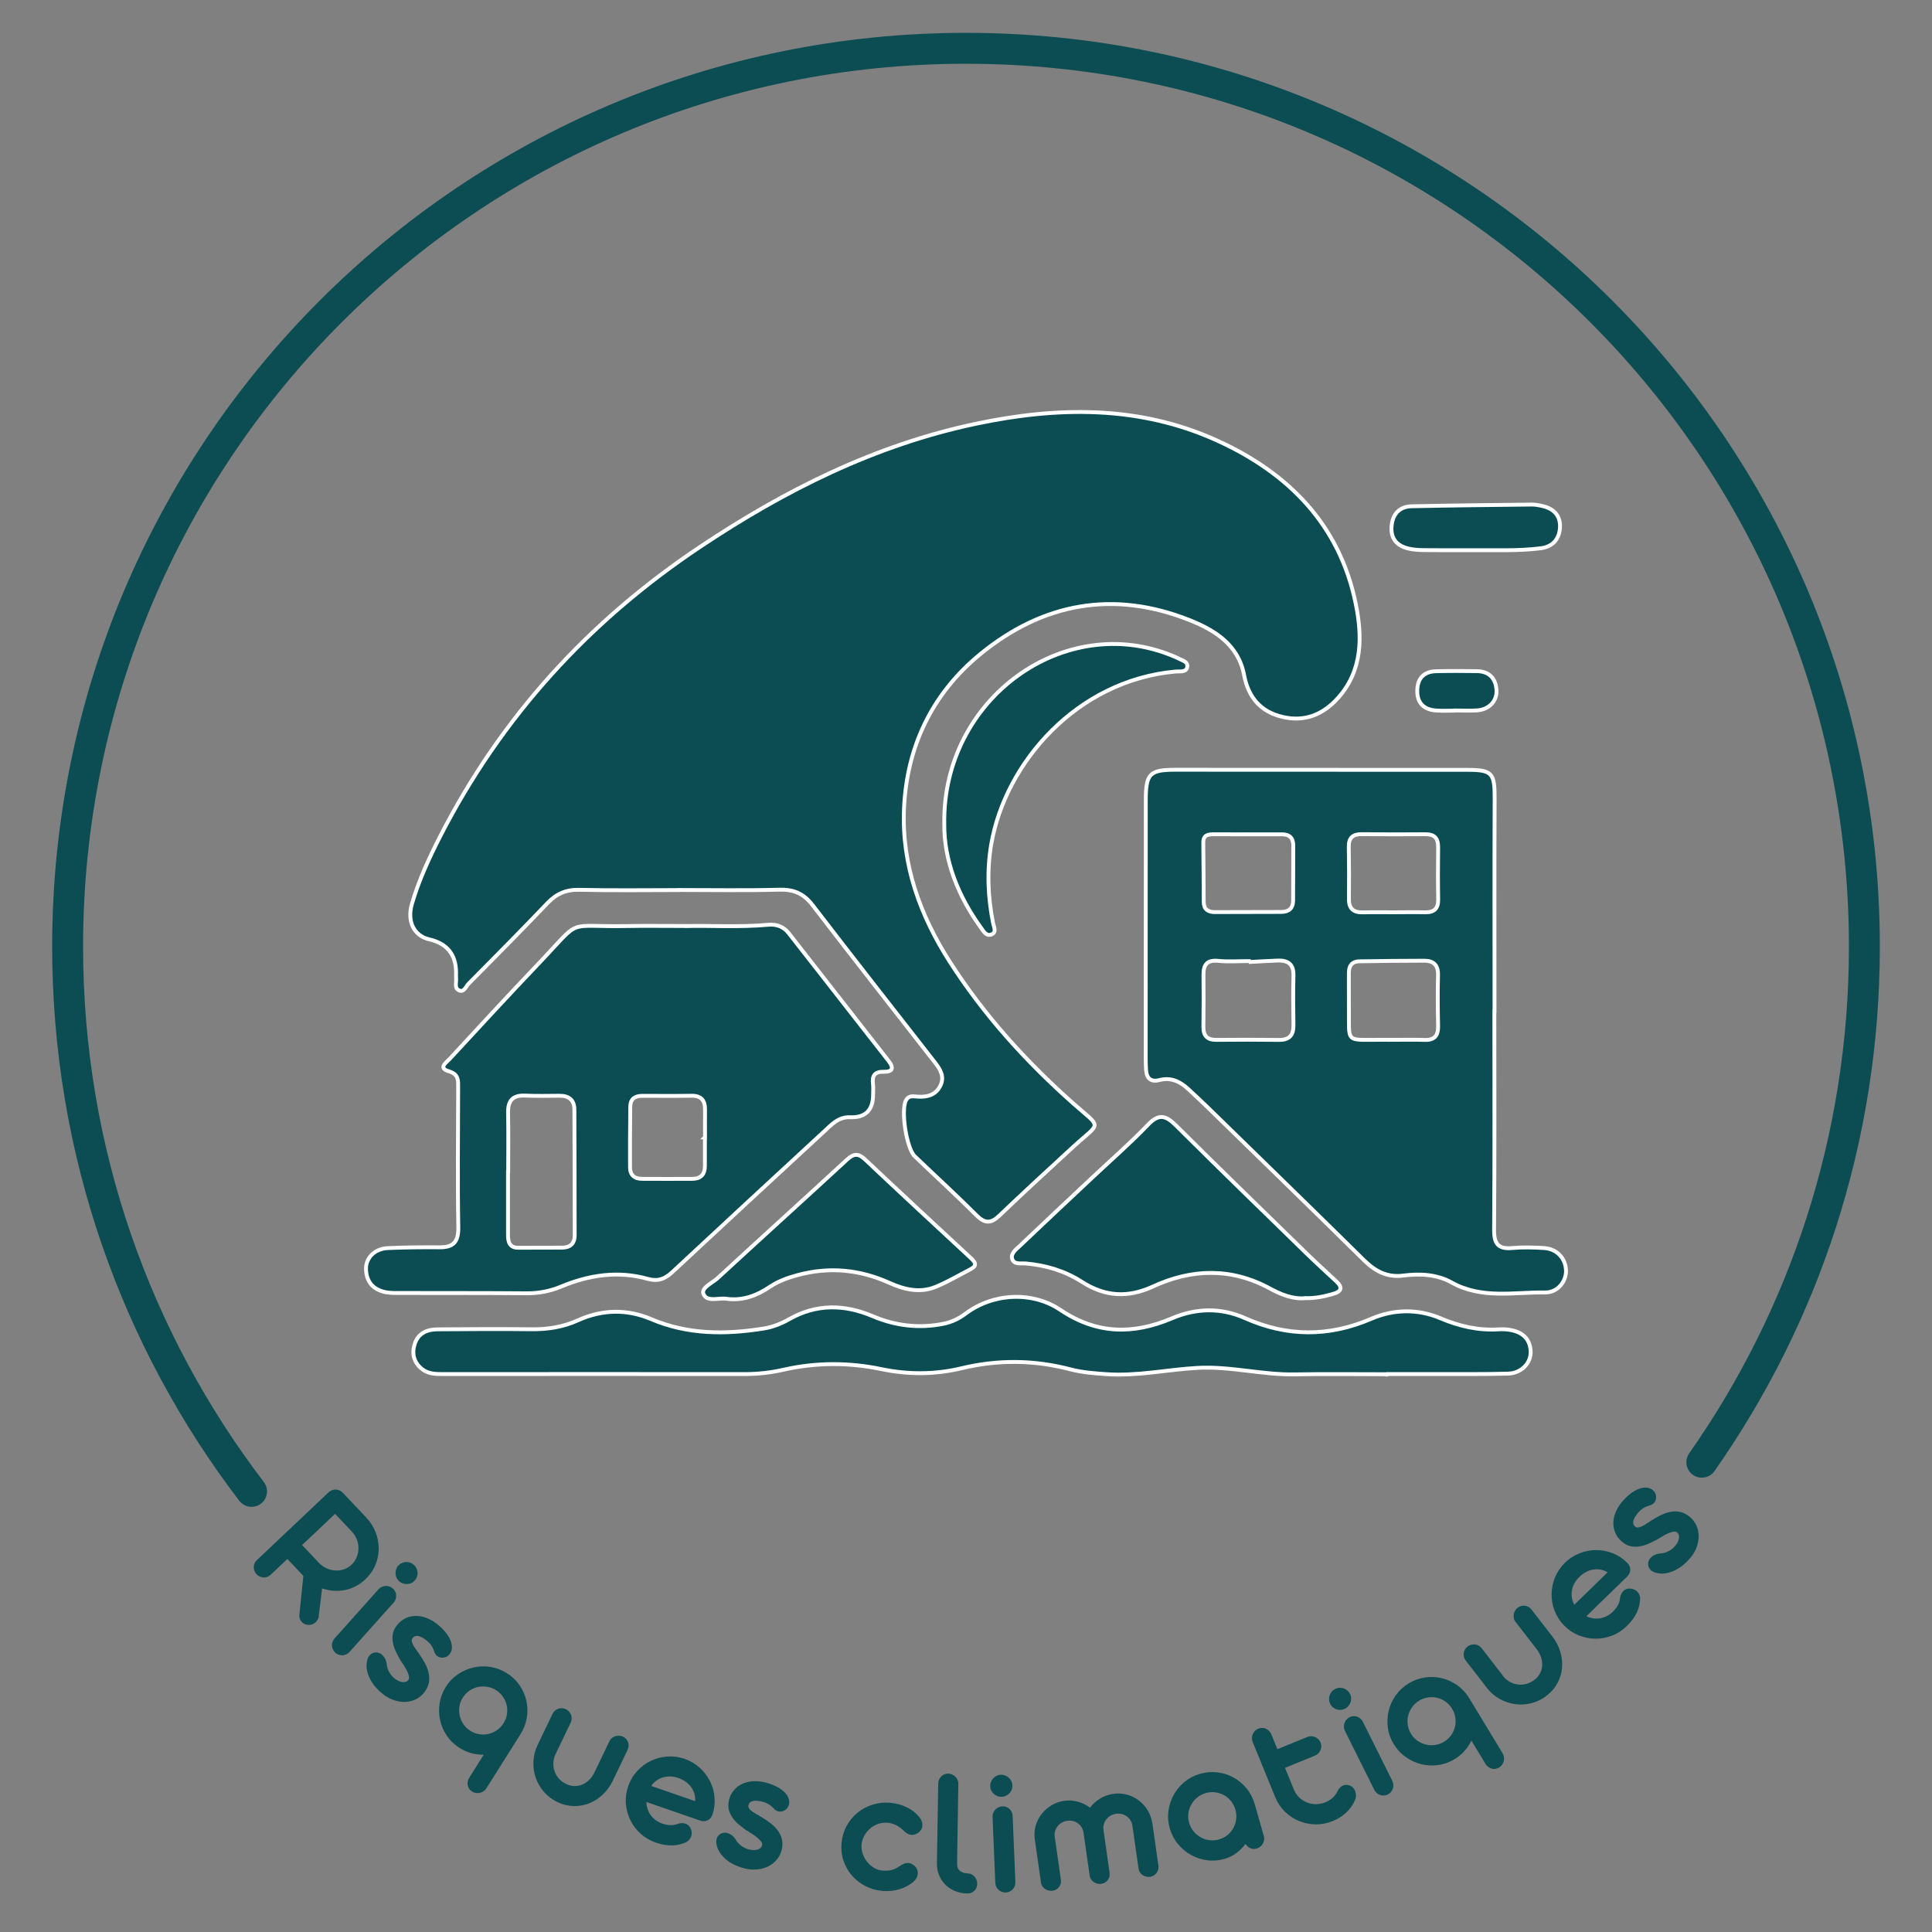 <?xml version="1.0" encoding="UTF-8"?>
<svg id="Badges" xmlns="http://www.w3.org/2000/svg" viewBox="0 0 500 500">
  <rect x="0" y="0" width="500" height="500" fill="#808080" stroke="none"/>
  <defs>
    <style>
      .cls-1 {
        stroke: #fff;
      }

      .cls-1, .cls-2 {
        stroke-miterlimit: 10;
      }

      .cls-1, .cls-3 {
        fill: #0c4d53;
      }

      .cls-2 {
        fill: none;
        stroke: #0c4d53;
        stroke-linecap: round;
        stroke-width: 8px;
      }

      .cls-3 {
        stroke-width: 0px;
      }
    </style>
  </defs>
  <path class="cls-2" d="M65.1,385.97c-29.86-39.11-47.6-87.97-47.6-140.97C17.5,116.59,121.59,12.5,250,12.5s232.5,104.09,232.5,232.5c0,49.65-15.56,95.66-42.07,133.42"/>
  <g>
    <path class="cls-3" d="M85.02,386.22c.27-.25.56-.44.89-.56s.65-.18.98-.17c.33,0,.65.08.97.22.32.14.6.34.84.59l6.05,6.4c1.09,1.15,1.9,2.43,2.45,3.83.54,1.4.81,2.83.81,4.28,0,1.45-.3,2.86-.88,4.24-.58,1.38-1.45,2.61-2.6,3.7-.78.74-1.62,1.34-2.54,1.8-.91.47-1.85.79-2.81.97-.96.18-1.93.24-2.92.16-.98-.07-1.95-.27-2.9-.61l-.84,6.9c0,.37-.07.72-.22,1.04-.15.32-.35.59-.6.82-.25.22-.53.4-.85.53-.32.13-.66.18-1.01.16-.36-.01-.69-.08-.98-.21-.29-.13-.54-.31-.75-.53-.45-.48-.67-1.07-.65-1.77l1.05-10.17-4.14-4.38-4.32,4.09c-.26.24-.55.42-.87.54s-.65.17-.98.15c-.33-.02-.65-.1-.96-.23-.31-.13-.6-.33-.85-.6-.24-.26-.42-.55-.54-.87-.12-.33-.18-.65-.18-.97,0-.32.07-.64.21-.96.14-.32.34-.6.59-.84l18.55-17.54ZM86.72,391.78l-8.54,8.08,4.29,4.53c.59.63,1.26,1.11,2,1.46.74.34,1.5.54,2.26.59s1.51-.05,2.25-.29c.74-.25,1.4-.64,1.98-1.19.59-.56,1.04-1.21,1.34-1.95.3-.74.46-1.5.47-2.28.01-.78-.13-1.55-.43-2.32-.3-.77-.74-1.46-1.32-2.07l-4.3-4.55Z"/>
    <path class="cls-3" d="M90.45,427.52c-.23.26-.51.47-.82.62-.31.15-.64.23-.96.25-.33.02-.65-.03-.98-.13s-.62-.28-.9-.53c-.26-.23-.47-.51-.62-.82-.15-.31-.23-.64-.26-.97s.02-.66.13-.99c.11-.33.29-.62.52-.89l11.42-12.78c.23-.26.51-.46.82-.6.32-.14.64-.21.98-.23.34-.02.67.03,1,.14.33.11.63.29.91.54.27.25.48.52.62.82.14.3.21.62.22.96.01.33-.04.66-.15.98-.11.32-.29.61-.52.87l-11.42,12.78ZM103.06,405.21c.27-.3.57-.53.92-.69.35-.16.7-.25,1.06-.27s.72.03,1.09.15c.36.12.69.31.98.57.29.26.51.56.67.91.16.35.25.71.28,1.07.03.37-.02.73-.14,1.1-.12.36-.32.69-.58.99-.26.29-.56.51-.9.66-.34.16-.7.24-1.07.25s-.73-.04-1.1-.16c-.36-.12-.69-.31-.97-.57-.29-.26-.51-.56-.67-.91s-.25-.7-.27-1.06c-.02-.36.03-.72.14-1.08.12-.36.3-.68.56-.97Z"/>
    <path class="cls-3" d="M103.61,429.64c-.37-.65-.73-1.34-1.09-2.07-.36-.73-.63-1.48-.8-2.25-.17-.77-.19-1.55-.08-2.34s.48-1.57,1.08-2.34c.62-.79,1.34-1.39,2.16-1.8s1.69-.62,2.61-.64c.92-.02,1.86.14,2.82.5.96.35,1.9.89,2.82,1.61.53.41,1.05.88,1.55,1.41.5.53.94,1.08,1.31,1.66.37.58.64,1.18.81,1.79.17.61.2,1.21.09,1.79-.13.55-.37,1-.74,1.36-.37.35-.76.57-1.19.64-.33.06-.66.06-.98,0-.32-.07-.62-.21-.88-.41-.2-.16-.38-.38-.54-.67-.14-.37-.27-.71-.39-1-.12-.3-.27-.58-.43-.85-.17-.27-.36-.53-.58-.77-.22-.25-.5-.5-.83-.75-.82-.64-1.53-1.01-2.12-1.12s-1.07.06-1.42.52c-.19.24-.26.5-.23.78.03.28.14.59.31.93s.41.71.7,1.13c.3.41.62.87.96,1.36.57.81,1.07,1.63,1.51,2.46.44.83.74,1.66.91,2.5.17.83.18,1.66.02,2.48-.16.82-.55,1.64-1.19,2.46-.59.76-1.3,1.34-2.14,1.75-.84.41-1.73.64-2.69.69-.95.05-1.93-.09-2.93-.42-1-.33-1.97-.85-2.91-1.58-.58-.45-1.15-.99-1.72-1.6-.57-.61-1.05-1.29-1.46-2.03-.41-.74-.71-1.51-.91-2.33s-.22-1.65-.06-2.5c.1-.59.29-1.07.57-1.43.28-.36.61-.61.98-.76.37-.15.75-.19,1.16-.12.4.07.77.24,1.11.5.3.24.57.55.79.94.22.39.39.86.49,1.4,0,.31.05.63.15.98.09.35.23.7.4,1.04.17.35.39.69.66,1.01.26.33.57.63.92.9.32.25.64.44.97.59.33.15.65.24.97.28.31.04.6.02.87-.06.26-.08.48-.23.66-.46.21-.26.26-.62.15-1.05-.11-.44-.28-.91-.53-1.4-.25-.5-.54-.99-.86-1.48-.32-.48-.59-.9-.82-1.23Z"/>
    <path class="cls-3" d="M115.36,436.58c.84-1.34,1.89-2.43,3.15-3.28,1.25-.85,2.6-1.43,4.03-1.76s2.9-.37,4.39-.14c1.49.23,2.9.76,4.23,1.6,1.34.84,2.44,1.89,3.3,3.14s1.45,2.59,1.76,4.02c.32,1.43.36,2.89.12,4.38s-.78,2.9-1.62,4.24l-8.83,14.01c-.21.33-.46.59-.75.79-.3.2-.61.34-.94.41-.33.07-.67.09-1.02.04-.35-.05-.68-.17-.99-.37-.65-.41-1.03-.96-1.15-1.65s.03-1.36.44-2l3.71-5.89c-1.09.01-2.16-.12-3.21-.4-1.05-.28-2.06-.73-3.04-1.35-1.33-.84-2.42-1.88-3.27-3.12-.85-1.25-1.44-2.59-1.76-4.02s-.37-2.9-.14-4.4c.23-1.5.76-2.92,1.6-4.24ZM119.76,439.36c-.45.72-.74,1.48-.86,2.29-.12.81-.1,1.61.08,2.39.18.78.5,1.51.96,2.19.46.68,1.06,1.25,1.79,1.71.73.46,1.5.75,2.32.88.82.13,1.61.1,2.39-.08.78-.18,1.5-.5,2.17-.97.67-.46,1.23-1.06,1.69-1.77.46-.73.76-1.5.89-2.32.13-.81.11-1.61-.06-2.38-.18-.77-.5-1.5-.96-2.18s-1.07-1.25-1.8-1.71c-.72-.45-1.49-.74-2.3-.87-.82-.13-1.62-.11-2.4.06s-1.51.49-2.19.96-1.25,1.07-1.71,1.8Z"/>
    <path class="cls-3" d="M143.8,453.9c-.35.74-.55,1.49-.59,2.26-.04.77.06,1.5.3,2.21.24.7.62,1.34,1.13,1.92.51.58,1.13,1.05,1.87,1.4.75.36,1.49.54,2.21.54.73,0,1.41-.14,2.05-.42.64-.29,1.23-.7,1.77-1.24s.98-1.18,1.33-1.92l3.84-8.01c.16-.33.37-.61.64-.83s.56-.38.88-.48c.32-.1.66-.14,1.01-.13.35.02.68.1,1,.25.33.16.6.37.82.62.21.25.38.54.49.85.11.31.15.63.13.97s-.11.67-.27,1l-3.81,7.94c-.66,1.38-1.53,2.58-2.58,3.58-1.06,1-2.22,1.76-3.5,2.27-1.28.51-2.63.76-4.05.73-1.42-.03-2.83-.37-4.21-1.04-1.38-.66-2.55-1.55-3.5-2.65-.95-1.1-1.66-2.33-2.12-3.66-.46-1.34-.66-2.74-.59-4.2.06-1.46.42-2.88,1.08-4.25l3.86-8.05c.16-.33.37-.61.62-.83s.54-.39.85-.5.64-.16.99-.14.68.1,1,.25.59.36.82.62c.23.26.4.55.52.86.12.31.17.64.16.98-.01.34-.1.68-.26,1.01l-3.87,8.07Z"/>
    <path class="cls-3" d="M167.29,466.35c0,.63.1,1.23.3,1.82s.47,1.12.83,1.61c.36.49.78.92,1.28,1.28.5.37,1.06.66,1.68.87,1.56.54,2.92.56,4.1.05.38-.11.72-.16,1.05-.16.32,0,.61.05.87.14.42.15.76.39,1.02.72s.43.71.52,1.13c.07.29.09.59.06.9-.03.3-.11.59-.25.87-.14.27-.33.53-.57.76-.24.23-.54.41-.91.54-.44.19-.92.35-1.44.48-.52.13-1.09.21-1.72.23-.63.02-1.3-.02-2.04-.13-.73-.11-1.53-.31-2.39-.61-1.5-.52-2.8-1.29-3.92-2.31-1.12-1.02-2-2.2-2.64-3.52-.64-1.32-1.02-2.74-1.14-4.25-.12-1.51.08-3.01.6-4.51.52-1.5,1.29-2.8,2.32-3.92,1.03-1.12,2.21-1.99,3.53-2.63,1.32-.63,2.74-1.01,4.25-1.12s3.02.09,4.51.61c1.48.51,2.78,1.28,3.89,2.29,1.11,1.01,2,2.17,2.66,3.47.66,1.3,1.05,2.71,1.18,4.21.13,1.5-.05,3-.55,4.48-.24.7-.66,1.18-1.25,1.46-.6.28-1.26.29-1.98.04l-13.83-4.79ZM179.9,466.15c.05-.68-.02-1.33-.2-1.95-.18-.62-.46-1.19-.84-1.71s-.85-.98-1.4-1.38c-.56-.4-1.18-.71-1.88-.96-.7-.24-1.38-.37-2.06-.4-.68-.02-1.32.06-1.94.24-.62.18-1.18.46-1.7.83-.52.37-.96.83-1.34,1.38l11.36,3.94Z"/>
    <path class="cls-3" d="M193.21,473.74c-.6-.44-1.22-.92-1.86-1.43-.63-.51-1.19-1.08-1.66-1.72-.47-.63-.82-1.33-1.04-2.1-.22-.77-.22-1.63,0-2.58.23-.98.64-1.83,1.22-2.53.58-.71,1.28-1.26,2.11-1.67.83-.4,1.75-.64,2.78-.72,1.02-.08,2.1.02,3.24.29.65.16,1.32.37,2,.64.68.27,1.3.59,1.88.97s1.07.81,1.48,1.29.69,1.01.83,1.59c.11.55.08,1.07-.11,1.54-.19.47-.46.83-.81,1.08-.28.2-.58.33-.9.4-.32.07-.65.07-.97-.01-.25-.06-.51-.19-.77-.38-.28-.28-.54-.53-.77-.75s-.48-.42-.75-.6-.55-.33-.85-.46c-.31-.13-.66-.24-1.07-.34-1.01-.24-1.81-.29-2.4-.14-.59.15-.95.5-1.08,1.06-.07.3-.03.56.12.8.15.24.37.48.67.71.3.24.67.48,1.11.73.44.25.92.53,1.44.84.85.5,1.65,1.04,2.39,1.61s1.37,1.2,1.87,1.89c.5.69.85,1.44,1.05,2.25.2.81.18,1.73-.06,2.74-.22.93-.63,1.76-1.22,2.48-.59.72-1.31,1.3-2.16,1.74-.84.44-1.79.72-2.84.84-1.05.12-2.15.04-3.3-.23-.72-.17-1.46-.42-2.23-.74-.77-.32-1.49-.73-2.17-1.23s-1.28-1.08-1.79-1.74c-.52-.66-.88-1.41-1.09-2.25-.16-.58-.18-1.09-.08-1.54.11-.44.3-.81.57-1.1s.61-.48,1-.59c.39-.1.8-.1,1.22,0,.37.09.74.26,1.11.52.37.26.71.62,1.03,1.07.13.28.31.56.54.83.23.28.5.54.8.78.3.25.64.46,1.02.65.38.19.78.33,1.22.44.39.09.76.14,1.13.13.36,0,.69-.05,1-.14s.56-.23.76-.41c.21-.18.34-.41.41-.69.08-.33-.02-.67-.3-1.02-.28-.35-.63-.71-1.07-1.06s-.9-.68-1.39-.99c-.49-.31-.91-.57-1.26-.78Z"/>
    <path class="cls-3" d="M222.97,477.35c-.07.75.02,1.5.26,2.27.24.76.6,1.46,1.08,2.09s1.06,1.16,1.74,1.6c.68.43,1.44.7,2.26.79.86.08,1.63.04,2.31-.11.68-.15,1.38-.48,2.1-.97.34-.24.72-.46,1.13-.65.41-.19.85-.27,1.31-.23.27.03.55.11.84.26.29.15.58.37.88.67.25.26.42.57.53.91.1.34.14.69.1,1.04-.04.36-.15.71-.34,1.04-.18.34-.44.65-.77.94-1.08.91-2.33,1.57-3.74,1.97-1.41.4-2.87.53-4.36.39-1.59-.15-3.06-.58-4.41-1.29-1.35-.71-2.5-1.63-3.46-2.74-.96-1.12-1.67-2.39-2.15-3.83-.48-1.43-.64-2.95-.49-4.54.02-.01.03-.03.03-.05h-.02c.15-1.59.59-3.06,1.32-4.4.74-1.34,1.68-2.47,2.82-3.4,1.15-.93,2.45-1.62,3.91-2.08s2.98-.62,4.58-.47c1.5.14,2.9.52,4.22,1.15,1.32.63,2.42,1.49,3.31,2.59.27.33.47.68.6,1.06s.18.74.15,1.1-.12.7-.3,1.01c-.17.31-.42.58-.73.81-.34.24-.67.4-.96.49s-.58.11-.85.09c-.46-.04-.88-.2-1.25-.47-.37-.27-.71-.55-1.02-.85-.62-.57-1.25-1-1.88-1.28-.63-.28-1.31-.46-2.02-.53-.81-.08-1.61.02-2.39.28-.78.27-1.48.66-2.09,1.18-.61.52-1.12,1.14-1.52,1.86-.4.72-.64,1.48-.72,2.29l-.03.02Z"/>
    <path class="cls-3" d="M250.37,484.83c.37,0,.71.08,1.03.23.32.15.59.35.81.6.22.25.39.54.51.86s.18.66.18,1.01c-.01.74-.26,1.34-.75,1.81-.49.47-1.11.7-1.86.69-1.09-.02-2.11-.22-3.05-.6-.95-.38-1.77-.91-2.48-1.58-.71-.67-1.26-1.47-1.67-2.4-.4-.93-.61-1.96-.62-3.08l.34-20.78c0-.37.08-.71.22-1.03.14-.32.33-.59.55-.82.23-.23.49-.41.8-.54.31-.13.63-.19.99-.19.37,0,.71.08,1.03.22.32.14.6.33.84.57s.44.52.58.84c.14.32.21.67.2,1.04l-.33,20.61c-.01.83.23,1.46.74,1.88.5.42,1.16.64,1.96.66Z"/>
    <path class="cls-3" d="M256.28,462.31c-.02-.4.04-.78.18-1.14.14-.36.33-.67.57-.94.25-.27.54-.48.89-.65.34-.17.71-.26,1.09-.27.38-.02.75.05,1.11.18.36.14.67.33.95.57.27.25.49.54.66.89.17.35.26.72.27,1.12.02.38-.04.75-.18,1.1-.14.35-.33.66-.59.92-.25.27-.55.48-.9.65-.35.17-.71.26-1.09.27-.38.02-.75-.04-1.11-.18-.36-.14-.67-.33-.94-.57-.27-.25-.48-.54-.65-.87-.17-.34-.26-.7-.27-1.08ZM262.78,487.09c.01.35-.04.69-.16,1.01-.12.33-.3.61-.52.85-.22.24-.49.44-.79.58-.31.15-.64.23-1.01.25-.35.01-.69-.04-1.01-.16-.33-.12-.61-.29-.86-.52-.25-.22-.45-.49-.6-.8-.15-.31-.23-.65-.25-1l-.71-17.12c-.01-.35.04-.69.17-1s.31-.6.54-.85c.23-.25.5-.45.82-.6.31-.15.65-.23,1.02-.25.37-.02.71.04,1.02.16.31.12.58.3.83.53.24.23.43.5.57.8.14.31.22.64.23.99l.71,17.12Z"/>
    <path class="cls-3" d="M274.56,486.44c.1.71-.05,1.34-.47,1.9-.41.55-.98.88-1.69.98-.35.05-.69.03-1.03-.06-.34-.09-.64-.23-.92-.41s-.51-.42-.7-.71c-.19-.29-.3-.61-.35-.96l-1.6-11.19c-.17-1.19-.1-2.34.22-3.46.32-1.12.82-2.13,1.52-3.03.7-.9,1.55-1.66,2.55-2.27,1-.61,2.1-1,3.29-1.17,1.24-.18,2.43-.1,3.58.22,1.15.32,2.2.83,3.14,1.54.71-.94,1.58-1.73,2.61-2.36s2.17-1.04,3.4-1.21c1.2-.17,2.36-.11,3.47.18,1.11.29,2.11.77,3.02,1.44.9.66,1.67,1.48,2.29,2.44s1.04,2.03,1.26,3.19c0,.03.01.07.03.11.01.04.02.07.03.1l1.59,11.14c.05.35.03.69-.06,1.01-.09.33-.24.62-.43.87-.2.25-.44.47-.72.65-.28.18-.6.29-.95.34-.35.05-.7.03-1.04-.06s-.65-.23-.92-.41c-.27-.19-.5-.43-.68-.71-.19-.29-.3-.61-.35-.96l-1.6-11.21c-.09-.5-.27-.96-.53-1.35-.27-.4-.59-.73-.98-.99-.38-.26-.81-.45-1.27-.56-.46-.11-.94-.13-1.45-.06s-.98.24-1.41.49c-.43.26-.8.57-1.09.94s-.51.79-.64,1.26c-.14.46-.17.95-.1,1.46l1.58,11.1c.1.71-.05,1.34-.47,1.9-.42.55-.98.88-1.69.98-.35.05-.69.03-1.03-.06-.34-.09-.64-.23-.92-.41-.28-.19-.51-.42-.7-.71-.19-.29-.3-.61-.35-.96l-1.6-11.19c-.09-.5-.26-.96-.52-1.37-.26-.41-.58-.74-.96-1-.38-.26-.8-.45-1.27-.56-.47-.11-.96-.13-1.46-.06s-.97.23-1.4.48c-.42.25-.79.56-1.08.93s-.51.79-.65,1.24c-.14.46-.17.93-.1,1.42l1.59,11.17Z"/>
    <path class="cls-3" d="M302.74,473.19c-.44-1.52-.55-3.03-.35-4.53.2-1.5.66-2.89,1.38-4.17.71-1.29,1.66-2.41,2.82-3.36s2.5-1.65,4.01-2.08c1.52-.43,3.04-.55,4.54-.36,1.5.2,2.89.65,4.17,1.37,1.28.72,2.39,1.66,3.34,2.83.95,1.17,1.64,2.51,2.08,4.04l2.33,8.17c.1.35.13.7.09,1.05-.04.35-.15.67-.31.96-.16.3-.38.56-.66.79-.28.23-.59.39-.95.5-.6.17-1.16.14-1.67-.1-.52-.24-.92-.6-1.21-1.1-.69.91-1.49,1.71-2.4,2.38-.91.68-1.93,1.18-3.05,1.5-1.51.43-3.01.55-4.5.35-1.5-.2-2.89-.65-4.17-1.37-1.29-.71-2.41-1.66-3.38-2.83s-1.67-2.51-2.1-4.02ZM307.75,471.76c.23.82.61,1.54,1.13,2.18.52.64,1.14,1.16,1.84,1.55.7.39,1.46.64,2.27.75s1.64.04,2.47-.19c.83-.24,1.57-.62,2.21-1.14.64-.52,1.15-1.14,1.53-1.84.38-.7.62-1.46.72-2.28.1-.82.03-1.63-.2-2.45-.24-.83-.61-1.57-1.13-2.21-.52-.64-1.12-1.16-1.81-1.54s-1.45-.63-2.27-.74c-.82-.11-1.65-.04-2.48.2-.82.23-1.54.61-2.18,1.14-.64.52-1.16,1.13-1.55,1.83-.39.69-.64,1.45-.75,2.27-.11.82-.04,1.65.2,2.48Z"/>
    <path class="cls-3" d="M330.59,452.69l7.73-3.16c.34-.14.69-.21,1.03-.2s.68.07.99.21c.31.13.59.32.84.56s.44.54.58.88c.13.33.2.66.19,1,0,.34-.08.66-.21.97-.13.31-.32.58-.57.83-.25.25-.54.44-.88.58l-7.73,3.16,2.3,5.62c.32.79.77,1.46,1.36,2.02.58.57,1.24,1,1.97,1.3.73.3,1.5.45,2.33.46.82,0,1.64-.15,2.44-.48.71-.29,1.33-.66,1.86-1.11.53-.45.95-1.01,1.28-1.68.16-.34.36-.65.6-.93.25-.28.54-.49.88-.63.55-.22,1.13-.23,1.73,0,.36.13.67.33.91.61.24.28.43.6.55.96.12.36.17.73.16,1.12s-.1.76-.27,1.12c-.54,1.22-1.29,2.29-2.27,3.2-.98.91-2.13,1.64-3.47,2.18-1.47.6-2.95.89-4.46.86-1.5-.02-2.93-.31-4.28-.87-1.35-.55-2.56-1.36-3.64-2.41-1.08-1.05-1.92-2.32-2.52-3.78l-5.83-14.26c-.14-.34-.2-.69-.19-1.04.01-.35.08-.68.22-1,.13-.31.32-.59.56-.84s.53-.44.86-.57c.33-.13.66-.2,1-.19.34,0,.66.08.97.21.3.13.58.32.83.57.25.25.44.54.58.88l1.58,3.87Z"/>
    <path class="cls-3" d="M344.26,440.96c-.18-.36-.28-.73-.3-1.11-.02-.38.03-.75.14-1.09.11-.34.3-.66.54-.96s.54-.53.89-.7c.34-.17.71-.27,1.09-.29.38-.02.75.02,1.1.14s.67.29.96.54.53.55.71.91c.17.34.27.7.28,1.08.02.38-.03.74-.16,1.08-.12.35-.31.67-.55.96-.25.29-.54.53-.89.7-.34.17-.71.27-1.09.29-.38.02-.75-.03-1.09-.14-.34-.12-.66-.29-.95-.53-.29-.24-.52-.53-.69-.88ZM360.33,460.92c.16.31.25.65.27.99.02.35-.02.68-.12.99-.1.31-.27.6-.48.86-.22.26-.49.47-.82.64-.32.16-.65.25-.99.27-.35.02-.68-.02-1-.12s-.61-.26-.87-.49c-.26-.23-.48-.5-.63-.81l-7.64-15.34c-.16-.32-.24-.64-.25-.99-.01-.34.04-.68.15-1,.11-.32.27-.61.5-.88.23-.26.5-.48.83-.64s.66-.25.99-.27.66.03.97.15c.31.11.6.28.85.5.25.22.46.49.62.81l7.64,15.34Z"/>
    <path class="cls-3" d="M360.69,451.38c-.82-1.36-1.33-2.78-1.52-4.28-.2-1.5-.12-2.96.23-4.39.35-1.43.96-2.76,1.84-3.99.87-1.23,1.98-2.25,3.32-3.06,1.35-.82,2.78-1.33,4.29-1.54,1.5-.21,2.96-.13,4.38.22,1.42.36,2.74.97,3.97,1.85,1.22.88,2.25,1.99,3.07,3.35l8.58,14.17c.2.33.32.67.37,1.03.05.35.03.7-.05,1.03-.08.33-.22.64-.42.93-.2.29-.46.53-.77.72-.66.4-1.32.49-1.98.29-.67-.21-1.2-.64-1.6-1.29l-3.6-5.95c-.47.98-1.07,1.87-1.8,2.69-.72.81-1.58,1.52-2.56,2.11-1.34.81-2.76,1.32-4.25,1.52-1.49.2-2.96.13-4.38-.22-1.43-.35-2.76-.96-4-1.84-1.24-.88-2.27-1.98-3.08-3.33ZM365.15,448.68c.44.73.99,1.33,1.66,1.8s1.4.81,2.18,1c.78.19,1.58.23,2.39.12.81-.11,1.59-.39,2.33-.83s1.35-1.01,1.83-1.68.81-1.4,1-2.17c.19-.78.22-1.57.1-2.38-.12-.81-.39-1.58-.83-2.3-.45-.74-1-1.35-1.67-1.83-.67-.48-1.38-.82-2.15-1.01-.77-.19-1.56-.23-2.38-.11-.82.11-1.6.39-2.34.84-.73.44-1.33,1-1.81,1.67s-.82,1.4-1.01,2.17c-.2.77-.24,1.57-.12,2.39.11.82.39,1.6.84,2.34Z"/>
    <path class="cls-3" d="M388.92,433.68c.5.65,1.08,1.16,1.75,1.54.67.38,1.37.62,2.11.72.73.1,1.48.05,2.23-.15.75-.2,1.45-.54,2.09-1.04.66-.51,1.15-1.09,1.48-1.74s.51-1.32.54-2.03-.08-1.42-.32-2.14c-.25-.72-.62-1.4-1.12-2.05l-5.44-7.02c-.23-.29-.38-.6-.45-.94s-.09-.67-.04-1.01c.05-.33.17-.65.34-.96.17-.3.39-.56.67-.78.29-.23.6-.38.92-.46.32-.08.65-.1.97-.06s.63.15.93.31c.29.17.55.4.78.69l5.39,6.96c.94,1.21,1.62,2.52,2.04,3.91.42,1.39.58,2.78.47,4.15-.11,1.37-.5,2.69-1.16,3.95s-1.6,2.36-2.81,3.3-2.53,1.59-3.94,1.95c-1.41.36-2.82.44-4.22.25-1.4-.19-2.74-.64-4.02-1.35-1.28-.71-2.38-1.67-3.31-2.87l-5.47-7.06c-.23-.29-.38-.6-.46-.93-.08-.33-.1-.66-.06-.98.04-.33.15-.64.32-.94.17-.3.39-.56.67-.78.28-.21.59-.37.92-.46.34-.09.67-.11,1-.08.33.04.65.14.95.3.3.16.56.39.79.68l5.48,7.08Z"/>
    <path class="cls-3" d="M410.56,418.28c.56.28,1.15.46,1.76.55.61.09,1.21.08,1.81-.02.59-.1,1.17-.29,1.72-.57.55-.28,1.06-.65,1.54-1.11,1.18-1.15,1.81-2.36,1.88-3.64.07-.38.18-.72.33-1.01.15-.29.32-.52.51-.71.32-.31.69-.51,1.1-.59s.83-.06,1.25.04c.29.07.57.19.83.35.26.16.48.37.66.61.18.25.32.53.42.85.1.32.12.67.07,1.05-.03.47-.1.97-.22,1.5-.12.52-.3,1.07-.57,1.64-.26.57-.61,1.15-1.03,1.76-.43.6-.97,1.22-1.62,1.86-1.14,1.1-2.41,1.93-3.83,2.47-1.42.54-2.86.8-4.33.78-1.47-.02-2.91-.31-4.31-.88-1.4-.57-2.65-1.42-3.76-2.56s-1.92-2.42-2.46-3.84-.79-2.87-.76-4.33.33-2.9.91-4.3c.58-1.4,1.44-2.65,2.57-3.76,1.12-1.09,2.39-1.91,3.79-2.45,1.41-.54,2.84-.81,4.3-.81,1.46,0,2.89.28,4.29.83,1.4.56,2.65,1.39,3.76,2.51.51.53.76,1.12.74,1.78-.02.66-.31,1.25-.86,1.79l-10.5,10.21ZM416.05,406.92c-.58-.35-1.19-.58-1.83-.7-.64-.12-1.27-.12-1.91-.02-.63.1-1.25.32-1.86.64-.6.32-1.17.74-1.7,1.25-.53.51-.95,1.07-1.28,1.66-.33.59-.54,1.21-.65,1.84-.11.63-.12,1.26-.02,1.89.1.63.31,1.24.63,1.82l8.62-8.38Z"/>
    <path class="cls-3" d="M428.8,398.47c-.66.34-1.37.68-2.11,1.01-.74.34-1.5.57-2.28.71-.78.14-1.56.13-2.34-.02-.79-.15-1.55-.54-2.29-1.17-.77-.65-1.34-1.39-1.71-2.23s-.55-1.72-.54-2.64c.01-.92.22-1.85.61-2.8.39-.95.96-1.87,1.72-2.76.43-.51.92-1.01,1.47-1.49.54-.48,1.11-.9,1.71-1.24.6-.34,1.2-.59,1.82-.74.62-.15,1.22-.16,1.79-.02.55.15.99.41,1.33.79.34.38.54.78.59,1.21.05.34.04.66-.04.98-.08.32-.23.61-.45.86-.17.2-.39.37-.69.52-.38.12-.71.24-1.02.35s-.59.24-.87.4c-.28.15-.54.34-.8.55-.25.21-.52.48-.79.8-.67.79-1.07,1.49-1.21,2.08-.13.59.02,1.07.46,1.44.23.2.49.28.77.26s.59-.12.94-.28c.34-.16.73-.38,1.15-.66.42-.28.89-.58,1.4-.91.83-.54,1.67-1.01,2.51-1.41.85-.41,1.69-.68,2.53-.82.84-.14,1.67-.12,2.48.07.82.19,1.62.62,2.42,1.29.73.62,1.29,1.36,1.67,2.21.38.85.57,1.76.58,2.71.01.95-.17,1.92-.53,2.91s-.93,1.94-1.69,2.84c-.47.56-1.03,1.11-1.67,1.66-.64.54-1.33,1-2.08,1.38-.75.38-1.54.65-2.36.82-.82.17-1.65.15-2.5-.04-.59-.12-1.06-.33-1.41-.62s-.59-.63-.72-1c-.13-.37-.16-.76-.07-1.16.09-.4.27-.76.55-1.09.25-.29.57-.54.97-.75.4-.21.87-.35,1.42-.43.31,0,.64-.03.99-.11.35-.08.7-.2,1.06-.36.36-.16.7-.37,1.04-.62.34-.25.65-.54.94-.89.26-.3.47-.62.63-.95.16-.33.27-.64.32-.96.05-.31.05-.6-.02-.87-.07-.27-.21-.49-.43-.68-.26-.22-.61-.28-1.05-.19-.44.09-.92.25-1.42.48-.51.23-1.01.5-1.51.8-.5.3-.92.56-1.26.77Z"/>
  </g>
  <g>
    <path class="cls-1" d="M175.79,230.35c-8.62,0-17.25.14-25.87-.07-3.42-.08-5.91,1.01-8.23,3.44-6.72,7.05-13.59,13.97-20.45,20.9-.71.72-1.16,2.35-2.53,1.65-1.15-.59-.57-2.03-.67-3.11-.05-.5,0-1-.01-1.5q-.03-6.95-6.93-8.55c-3.93-.91-5.84-4.59-4.49-9.2,1.79-6.14,4.48-11.94,7.38-17.6,15.8-30.79,38.38-55.53,67.11-74.73,22-14.7,45.37-26.4,71.42-31.9,21.17-4.47,42.32-4.83,62.48,4.34,18.45,8.39,31.73,21.8,35.88,42.31,1.69,8.36,1.8,17.05-4.49,24.18-3.83,4.34-8.61,6.4-14.43,5.04-5.73-1.33-8.9-5.09-9.99-10.85-1.49-7.88-7.64-11.65-14.17-14.24-19.64-7.77-37.89-4.43-54.06,8.79-12.55,10.26-19.12,24.07-19.79,40.17-.6,14.39,4.17,27.52,11.91,39.58,8.84,13.76,19.68,25.74,31.92,36.59,7.48,6.62,7.16,4.63.06,11.13-6.44,5.9-12.87,11.83-19.19,17.87-2.17,2.07-3.75,2.13-5.93-.06-5.21-5.21-10.66-10.18-15.98-15.28-2.16-2.06-3.65-11.95-2.27-14.5.71-1.32,1.89-1.01,2.97-.94,2.58.18,4.8-.45,5.97-2.92,1.05-2.22-.03-4.09-1.39-5.84-10.6-13.59-21.25-27.15-31.74-40.82-2.29-2.99-4.89-4.09-8.61-3.98-8.62.24-17.24.08-25.87.08v.02Z"/>
    <path class="cls-1" d="M386.74,261.66c0,18.87.08,37.74-.07,56.61-.03,3.56,1.01,5.05,4.67,4.72,2.73-.24,5.5-.17,8.24,0,3.32.2,5.62,2.67,5.7,5.82.08,2.85-2.19,5.71-5.36,5.67-8.13-.1-16.45,1.78-24.24-2.57-3.77-2.11-8.21-2.35-12.46-1.8-4.32.56-7.36-1.15-10.3-4.05-13.43-13.25-26.97-26.39-40.47-39.57-1.61-1.57-3.27-3.09-4.91-4.62-2.12-1.98-4.48-3.13-7.49-2.35-2.22.58-3.32-.45-3.45-2.66-.06-1-.09-2-.09-3,0-22.24,0-44.49.02-66.73,0-6.91.99-7.92,7.71-7.92,25.24,0,50.49,0,75.73.03,6.19,0,6.87.93,6.84,7.3-.08,18.37-.03,36.74-.03,55.11h-.04ZM360.41,269.11c2.75,0,5.5-.08,8.25.02,2.61.1,3.57-1.12,3.52-3.62-.09-4.37-.14-8.75-.02-13.12.07-2.57-1.1-3.75-3.51-3.76-5.61,0-11.22.07-16.83.16-2.08.03-2.77,1.3-2.74,3.22.04,2.87-.03,5.75.01,8.62.12,9.51-1.13,8.43,8.33,8.47,1,0,2,0,3,0ZM323.16,248.98c0-.08,0-.17,0-.25-2.62,0-5.26.21-7.86-.06-2.88-.29-3.87.93-3.84,3.59.04,4.5.04,8.99-.02,13.49-.03,2.37,1.03,3.39,3.39,3.37,5.37-.05,10.74-.06,16.11.01,2.72.04,3.85-1.19,3.81-3.85-.07-4.25-.12-8.5,0-12.74.09-2.98-1.38-4.06-4.11-3.95-2.49.1-4.98.25-7.48.38ZM322.72,215.93h0c-2.87-.01-5.73,0-8.6-.02-1.49,0-2.74.18-2.71,2.17.07,5.11.07,10.22.11,15.33.01,1.9,1.09,2.65,2.87,2.64,5.73-.02,11.47-.03,17.2-.04,1.96,0,3.05-.94,3.07-2.94.03-4.74.02-9.47.04-14.21,0-2.01-.99-2.96-2.99-2.94-2.99.02-5.98,0-8.97,0ZM360.63,236.1h0c2.74-.01,5.48-.06,8.21,0,2.35.05,3.4-.97,3.36-3.35-.08-4.48-.07-8.96-.01-13.44.03-2.32-.9-3.44-3.31-3.41-5.48.05-10.95.04-16.43-.02-2.32-.02-3.43.91-3.39,3.32.08,4.48.1,8.96.04,13.44-.03,2.6,1.24,3.55,3.68,3.48,2.61-.07,5.23-.02,7.84-.02Z"/>
    <path class="cls-1" d="M177.8,239.66c5.57-.16,13.32.35,21.06-.33,2.13-.19,3.94.48,5.29,2.21,8.61,11.03,17.23,22.05,25.85,33.07,1.37,1.75,1.04,2.82-1.24,2.76-2.38-.07-3.11,1-2.83,3.19.11.86.03,1.75.03,2.62q.02,6.2-5.98,5.96c-2.98-.12-4.77,1.89-6.68,3.66-13.12,12.12-26.25,24.24-39.31,36.42-1.93,1.8-3.76,2.48-6.39,1.74-7.66-2.14-15.15-1.01-22.35,1.99-2.96,1.24-5.91,1.78-9.09,1.75-10.75-.09-21.5-.05-32.25-.08-1.37,0-2.78.06-4.11-.2-3.23-.65-5.02-2.72-5.08-6.03-.05-2.91,2.31-5.23,5.61-5.38,4.49-.21,8.99-.24,13.49-.21,3.66.02,4.86-1.53,4.79-5.27-.22-11.99-.05-24-.04-36,0-1.87.18-3.53-2.43-4.29-2.86-.84-.57-2.31.24-3.2,7.63-8.26,15.25-16.53,23-24.66,11.62-12.19,6.47-9.38,23.12-9.72,4.37-.09,8.75-.01,15.3-.01ZM131.5,303.39h-.03c0,5.36.01,10.72,0,16.07,0,1.93.31,3.5,2.79,3.46,3.74-.05,7.48,0,11.21-.03,2.1-.01,3.26-1.06,3.26-3.22-.02-10.84-.02-21.68-.08-32.52-.01-2.44-1.39-3.59-3.82-3.57-2.99.02-5.98.09-8.97-.04-3.26-.14-4.44,1.39-4.37,4.51.11,5.11.03,10.22.03,15.32ZM182.43,294.34s.02,0,.03,0c0-2.36-.03-4.73,0-7.09.04-2.43-.94-3.72-3.53-3.67-4.23.07-8.46.03-12.69.02-1.93,0-3.11.81-3.13,2.85-.05,5.23-.09,10.45-.06,15.68,0,1.96,1.15,2.95,3.1,2.95,4.36.02,8.71.03,13.07,0,2.13-.01,3.2-1.15,3.21-3.27.01-2.49,0-4.98,0-7.47Z"/>
    <path class="cls-1" d="M359.19,355.66c-8,0-16-.13-23.99.03-8.52.17-16.82-2.17-25.38-1.68-7.84.45-15.59,2.19-23.52,1.62-3.13-.22-6.21-.44-9.26-1.24-9.36-2.46-18.77-2.55-28.18-.29-6.92,1.66-13.82,1.67-20.8.22-8.41-1.75-16.86-1.74-25.26.16-3.31.75-6.63,1.13-10.03,1.13-25.99-.02-51.98-.02-77.97,0-2.02,0-4.04,0-5.69-1.39-2.06-1.72-2.58-3.97-1.77-6.43.9-2.77,3.17-3.74,5.87-3.76,8.12-.05,16.24-.12,24.36-.02,4.2.05,8.17-.58,12.02-2.32,6.24-2.82,12.66-2.96,18.93-.3,9.47,4.02,19.19,4.01,29.08,2.44,2.36-.37,4.57-1.25,6.65-2.43,7.06-4.01,14.3-3.86,21.6-.77,5.92,2.51,11.99,3.22,18.32,1.96,2.14-.43,3.98-1.32,5.72-2.62,7.03-5.3,17.21-5.92,24.6-.93,9.32,6.27,18.78,6.4,28.8,2.14,6.23-2.65,12.64-2.84,18.93-.04,10.88,4.84,21.7,4.88,32.67.16,5.85-2.51,12.03-2.6,17.9-.13,4.84,2.04,9.7,3.18,14.92,2.87.99-.06,2.01-.04,2.99.12,3.2.52,5.32,2.24,5.43,5.66.09,2.98-2.46,5.58-5.84,5.67-6.62.18-13.24.1-19.86.11-3.75,0-7.5,0-11.25,0v.06Z"/>
    <path class="cls-1" d="M337.78,335.97c-3.23.28-6.27-.96-9.12-2.51-10.02-5.44-20.22-5.14-30.25-.52-6.58,3.03-12.48,2.61-18.43-1.21-4.39-2.82-9.26-4.27-14.44-4.74-1.29-.12-3.14.38-3.6-1.22-.41-1.4,1.06-2.46,2.02-3.37,6.23-5.94,12.53-11.81,18.8-17.71,4.82-4.53,9.82-8.88,14.39-13.66,2.91-3.04,4.72-2.21,7.28.33,11.15,11.1,22.44,22.05,33.7,33.03,2.5,2.44,5.09,4.78,7.65,7.17,1.73,1.61,1.49,2.67-.83,3.32-2.3.65-4.6,1.16-7.16,1.07Z"/>
    <path class="cls-1" d="M244.38,213.26c-.55-32.48,31.19-55.13,59.12-43.51.46.19.94.35,1.37.6,1.03.59,2.75.83,2.35,2.42-.32,1.27-1.92.92-2.96,1.02-25.62,2.28-44.08,23.67-47.71,44.61-1.18,6.81-.9,13.67.45,20.48.2,1,1.01,2.4-.44,2.97-1.26.49-1.99-.78-2.62-1.66-6.11-8.41-9.65-17.7-9.56-26.91Z"/>
    <path class="cls-1" d="M188.2,336.14c-2.12-.39-5.23.98-6.15-1.27-.66-1.6,2.32-2.84,3.73-4.14,11.1-10.25,22.33-20.37,33.43-30.62,1.77-1.63,2.95-1.66,4.7-.01,8.99,8.49,18.07,16.89,27.14,25.3,1.11,1.03,2.19,2,.11,3.08-2.99,1.55-5.91,3.29-9.02,4.56-4.07,1.66-8.08.71-11.97-1.04-7.68-3.46-15.59-4.22-23.77-2-2.56.69-5,1.57-7.21,3.06-3.31,2.23-6.87,3.58-10.96,3.09Z"/>
    <path class="cls-1" d="M381.97,142.39c-5.27,0-9.38.03-13.5-.02-1.36-.02-2.76-.1-4.08-.43-2.91-.72-4.51-2.6-4.26-5.69.26-3.18,2-5.16,5.25-5.23,10.34-.22,20.68-.33,31.03-.44.98-.01,1.99.2,2.96.43,2.96.71,4.57,2.69,4.34,5.67-.22,2.9-1.92,4.83-4.96,5.21-5.96.75-11.95.44-16.78.5Z"/>
    <path class="cls-1" d="M376.66,183.91c-1.62,0-3.25.08-4.87-.02-3.36-.2-5.07-2-5-5.23.07-3.16,1.74-4.87,4.89-4.95,3.49-.08,6.99-.07,10.49-.02,3.14.04,4.88,1.76,5.12,4.82.23,2.88-1.94,5.14-5.02,5.34-1.87.12-3.74.02-5.62.02,0,.01,0,.02,0,.04Z"/>
  </g>
</svg>